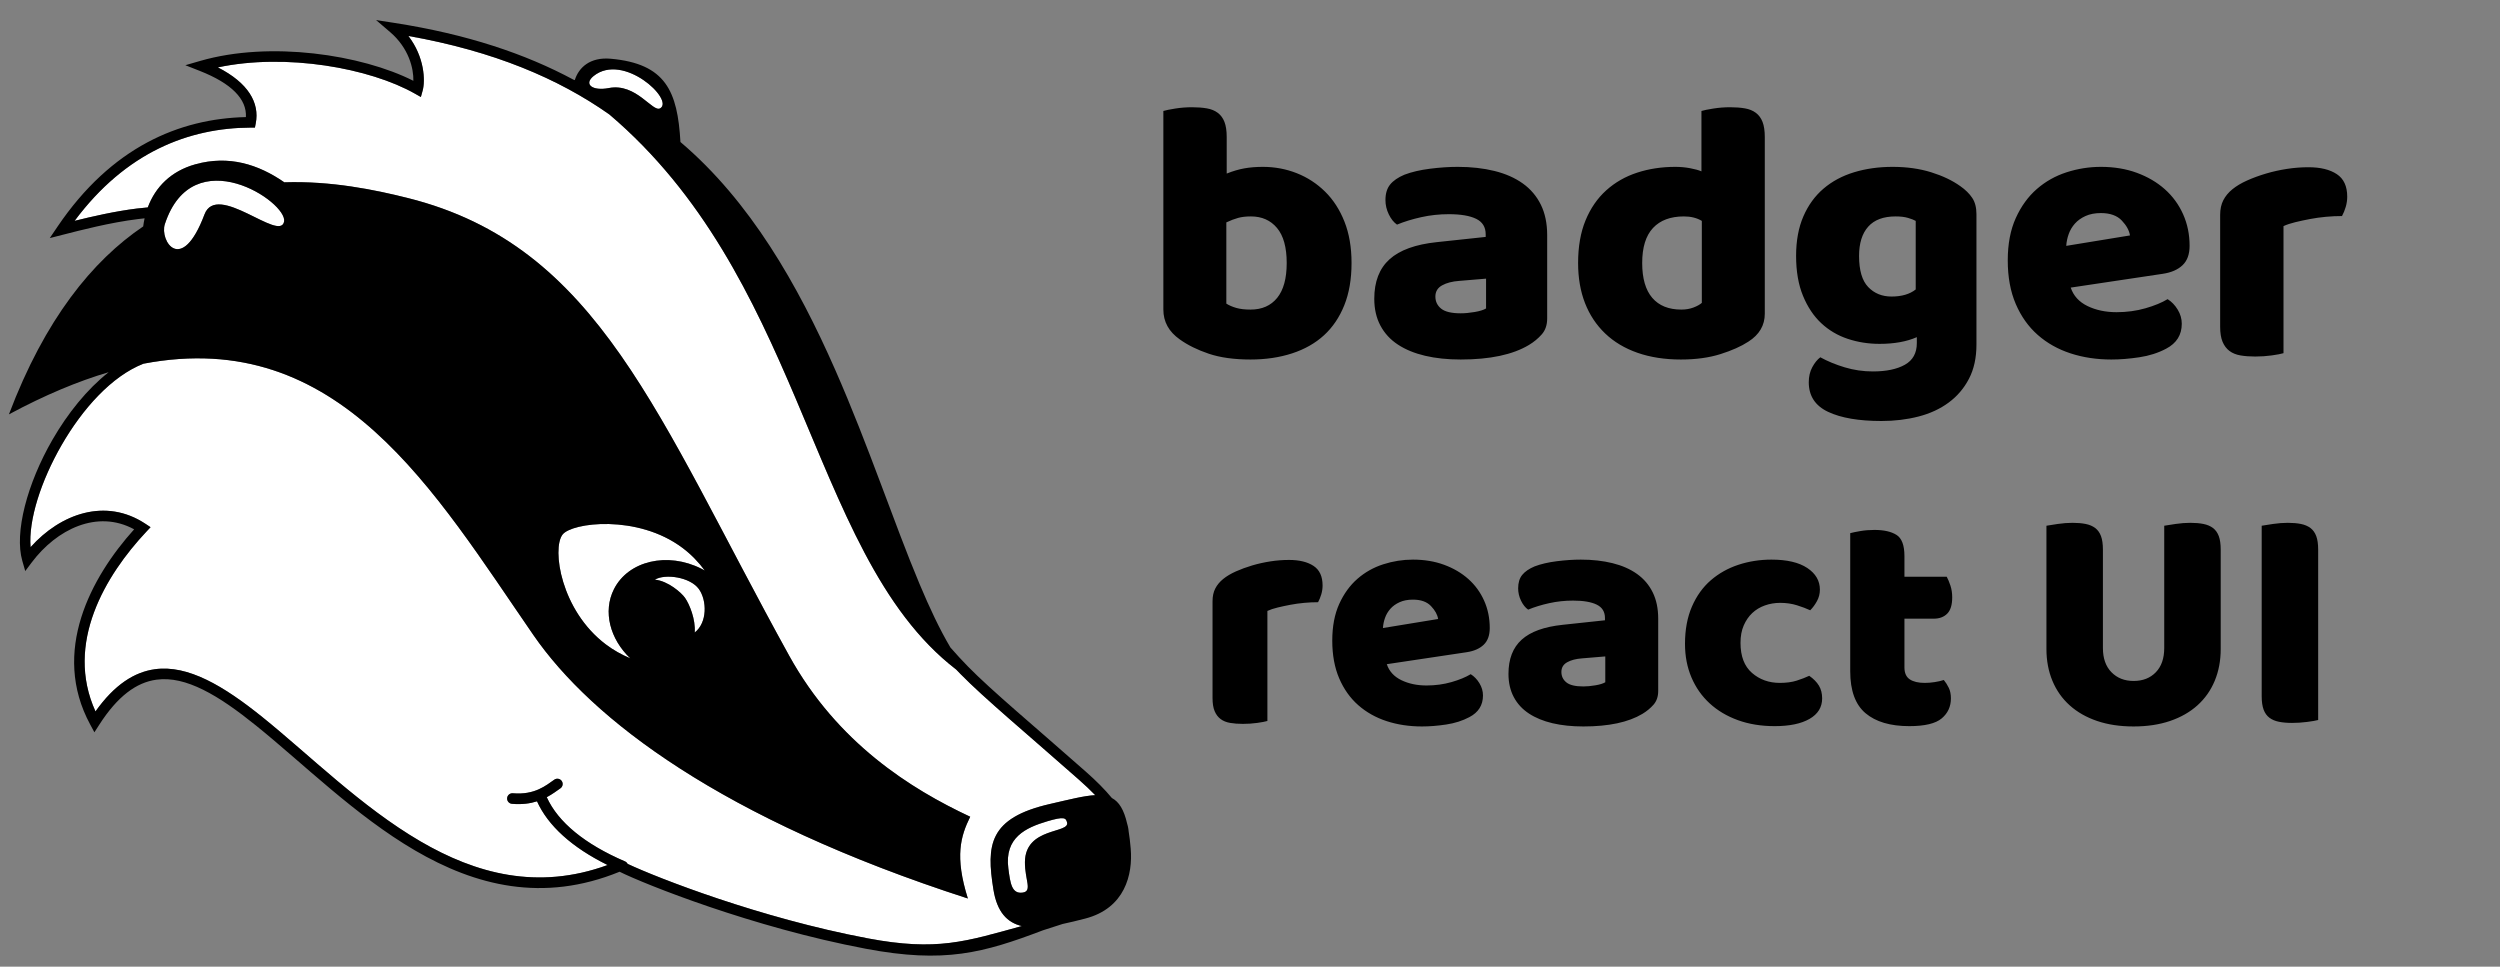 <?xml version="1.0" encoding="UTF-8" standalone="no"?>
<!DOCTYPE svg PUBLIC "-//W3C//DTD SVG 1.1//EN" "http://www.w3.org/Graphics/SVG/1.1/DTD/svg11.dtd">
<svg width="100%" height="100%" viewBox="0 0 900 348" version="1.1" xmlns="http://www.w3.org/2000/svg" xmlns:xlink="http://www.w3.org/1999/xlink" xml:space="preserve" xmlns:serif="http://www.serif.com/" style="fill-rule:evenodd;clip-rule:evenodd;stroke-linejoin:round;stroke-miterlimit:2;">
    <rect x="0" y="0" width="900" height="348" fill="#808080" stroke="none"/>
    <path class="white" d="M251.572,212.02C254.513,216.061 254.715,224.14 250.095,227.707C250.444,223.032 248.285,217.636 246.595,215.207C245.351,213.421 240.529,209.129 235.734,208.678C239.528,206.432 248.479,207.771 251.572,212.02ZM384.14,296.071C385.221,300.139 369.105,297.678 368.976,310.316C368.912,316.686 371.784,320.829 368.158,321.337C364.186,321.893 363.702,317.912 363.009,312.67C361.525,301.448 369.403,297.943 376.939,295.687C383.239,293.8 383.721,294.493 384.14,296.071ZM253.718,205.387C253.325,205.165 252.924,204.95 252.515,204.744C240.306,198.572 226.195,201.866 221.023,212.097C216.954,220.147 219.624,230.108 226.897,236.996C223.855,235.725 220.886,234.082 218.121,232C201.872,219.763 198.65,197.554 202.498,192.469C205.797,188.109 229.508,185.044 245.757,197.281C248.897,199.645 251.533,202.419 253.718,205.387ZM237.701,38.979C234.959,40.644 229.11,29.763 219.15,31.701C213.297,32.839 209.964,30.344 213.732,27.34C224.434,18.806 242.755,35.909 237.701,38.979ZM102.358,65.632C92.93,59.118 82.319,55.79 70.261,59.171C61.606,61.598 55.943,67.285 53.203,74.67C51.916,74.775 50.609,74.911 49.293,75.073C41.358,76.053 33.068,77.961 26.855,79.508C45.336,54.696 68.07,46.037 90.212,45.935L91.775,45.928L92.073,44.393C93.513,36.977 89.339,29.817 78.425,24.264C102.932,19.041 133.157,24.498 149.387,33.721L151.514,34.93L152.164,32.571C153.117,29.113 152.884,20.563 147.007,12.944C177.743,18.398 201.051,28.288 219.375,41.206C253.271,69.998 271.19,107.581 286.422,143.401C303.117,182.661 316.606,219.801 344.235,241.041C344.731,241.562 345.232,242.081 345.737,242.598C354.202,251.26 369.687,264.151 388.439,280.71C390.567,282.59 392.536,284.445 394.289,286.258C390.175,286.465 384.884,287.861 378.121,289.401C355.898,294.457 355.058,304.229 357.619,320.184C358.932,328.361 362.585,332.134 367.854,333.381C347.657,338.931 337.347,342.519 312.425,337.814C273.532,330.471 236.683,316.046 225.943,310.994C225.749,310.608 225.423,310.285 224.995,310.101C210.606,303.913 200.922,296.04 196.833,286.988C198.796,285.944 200.367,284.755 201.74,283.804C202.604,283.205 202.819,282.017 202.22,281.154C201.622,280.29 200.434,280.074 199.57,280.673C196.577,282.748 192.528,286.255 184.628,285.578C183.581,285.489 182.657,286.266 182.568,287.313C182.478,288.361 183.256,289.284 184.303,289.373C187.94,289.685 190.882,289.256 193.326,288.475C197.252,297.211 205.873,305.078 218.736,311.412C193.53,320.617 171.273,314.508 151.338,302.875C130.029,290.441 111.338,271.747 94.517,258.202C80.516,246.928 67.672,239.285 55.79,240.915C48.382,241.931 41.226,246.463 34.375,256.107C23.226,231.606 38.024,207.024 52.658,191.434L54.205,189.786L52.319,188.541C38.022,179.099 21.81,184.908 11.009,196.975C10.204,187.276 14.741,173.112 22.182,160.21C29.69,147.192 40.209,135.4 51.636,130.932C122.17,117.473 156.365,176.933 192.036,228.629C212.984,258.988 259.699,294.806 348.432,323.461C343.645,308.274 345.837,301.003 349.276,294.022C327.909,284.035 301.478,267.497 284.086,236.018C236.493,149.873 215.639,88.568 146.875,71.303C134.894,68.295 119.263,65.091 102.358,65.632ZM102.275,79.762C100.823,87.371 78.096,65.294 73.617,77.189C65.317,99.228 57.382,86.649 59.352,80.667C69.456,49.974 103.609,72.771 102.275,79.762Z" style="fill:white;"/>
    <path class="black" d="M52.054,78.596C51.294,78.672 50.529,78.759 49.759,78.854C39.593,80.108 28.834,82.925 22.777,84.472L17.915,85.714L20.728,81.559C40.142,52.889 64.62,42.703 88.525,42.149C88.888,35.685 83.351,30.024 71.924,25.526L66.722,23.478L72.092,21.924C97.213,14.653 130.162,19.649 148.812,29.092C148.924,24.696 147.199,17.339 140.471,11.578L135.382,7.22L142.003,8.25C168.067,12.303 189.097,19.357 206.402,28.658C206.575,28.721 206.748,28.783 206.921,28.846C208.323,24.341 212.385,20.472 219.865,21.145C239.675,22.925 243.917,32.841 244.961,51.125C270.1,72.457 287.235,102.584 300.677,133.136C312.72,160.511 321.799,188.221 331.031,210.219C334.652,218.847 338.295,226.594 342.151,233.093C344.174,235.417 346.275,237.699 348.461,239.935C356.894,248.564 372.28,261.359 390.96,277.855C394.6,281.069 397.773,284.243 400.276,287.281C402.859,288.644 404.62,291.472 405.778,296.536C405.975,297.173 406.119,297.795 406.209,298.403C406.253,298.697 406.287,298.994 406.314,299.294C406.615,301.13 406.861,303.2 407.058,305.527C407.84,314.777 405.022,326.993 390.631,330.7C387.826,331.422 385.121,332.093 382.547,332.63C378.775,333.843 375.504,334.896 375.505,334.895C353.988,343.064 340.05,346.906 311.718,341.557C270.836,333.838 232.195,318.357 223.053,313.826C195.401,325.115 171.094,318.814 149.418,306.165C127.941,293.633 109.081,274.82 92.128,261.169C85.494,255.827 79.163,251.286 73.076,248.283C67.258,245.412 61.69,243.95 56.308,244.689C49.102,245.677 42.338,250.617 35.728,260.909L33.983,263.626L32.45,260.785C18.325,234.619 32.7,207.872 48.29,190.557C35.023,183.325 20.386,190.519 11.384,202.521L9.087,205.583L8.03,201.904C5.111,191.745 9.777,174.095 18.883,158.307C24.331,148.86 31.344,140.108 39.121,133.986C28.037,137.259 16.107,142.234 3.209,149.173C16.216,114.812 33.291,93.85 51.552,81.51C51.677,80.52 51.845,79.548 52.054,78.596ZM251.572,212.02C248.479,207.771 239.528,206.432 235.734,208.678C240.529,209.129 245.351,213.421 246.595,215.207C248.285,217.636 250.444,223.032 250.095,227.707C254.715,224.14 254.513,216.061 251.572,212.02ZM384.14,296.071C383.721,294.493 383.239,293.8 376.939,295.687C369.403,297.943 361.525,301.448 363.009,312.67C363.702,317.912 364.186,321.893 368.158,321.337C371.784,320.829 368.912,316.686 368.976,310.316C369.105,297.678 385.221,300.139 384.14,296.071ZM253.718,205.387C251.533,202.419 248.897,199.645 245.757,197.281C229.508,185.044 205.797,188.109 202.498,192.469C198.65,197.554 201.872,219.763 218.121,232C220.886,234.082 223.855,235.725 226.897,236.996C219.624,230.108 216.954,220.147 221.023,212.097C226.195,201.866 240.306,198.572 252.515,204.744C252.924,204.95 253.325,205.165 253.718,205.387ZM237.701,38.979C242.755,35.909 224.434,18.806 213.732,27.34C209.964,30.344 213.297,32.839 219.15,31.701C229.11,29.763 234.959,40.644 237.701,38.979ZM102.358,65.632C119.263,65.091 134.894,68.295 146.875,71.303C215.639,88.568 236.493,149.873 284.086,236.018C301.478,267.497 327.909,284.035 349.276,294.022C345.837,301.003 343.645,308.274 348.432,323.461C259.699,294.806 212.984,258.988 192.036,228.629C156.365,176.933 122.17,117.473 51.636,130.932C40.209,135.4 29.69,147.192 22.182,160.21C14.741,173.112 10.204,187.276 11.009,196.975C21.81,184.908 38.022,179.099 52.319,188.541L54.205,189.786L52.658,191.434C38.024,207.024 23.226,231.606 34.375,256.107C41.226,246.463 48.382,241.931 55.79,240.915C67.672,239.285 80.516,246.928 94.517,258.202C111.338,271.747 130.029,290.441 151.338,302.875C171.273,314.508 193.53,320.617 218.736,311.412C205.873,305.078 197.252,297.211 193.326,288.475C190.882,289.256 187.94,289.685 184.303,289.373C183.256,289.284 182.478,288.361 182.568,287.313C182.657,286.266 183.581,285.489 184.628,285.578C192.528,286.255 196.577,282.748 199.57,280.673C200.434,280.074 201.622,280.29 202.22,281.154C202.819,282.017 202.604,283.205 201.74,283.804C200.367,284.755 198.796,285.944 196.833,286.988C200.922,296.04 210.606,303.913 224.995,310.101C225.423,310.285 225.749,310.608 225.943,310.994C236.683,316.046 273.532,330.471 312.425,337.814C337.347,342.519 347.657,338.931 367.854,333.381C362.585,332.134 358.932,328.361 357.619,320.184C355.058,304.229 355.898,294.457 378.121,289.401C384.884,287.861 390.175,286.465 394.289,286.258C392.536,284.445 390.567,282.59 388.439,280.71C369.687,264.151 354.202,251.26 345.737,242.598C345.232,242.081 344.731,241.562 344.235,241.041C316.606,219.801 303.117,182.661 286.422,143.401C271.19,107.581 253.271,69.998 219.375,41.206C201.051,28.288 177.743,18.398 147.007,12.944C152.884,20.563 153.117,29.113 152.164,32.571L151.514,34.93L149.387,33.721C133.157,24.498 102.932,19.041 78.425,24.264C89.339,29.817 93.513,36.977 92.073,44.393L91.775,45.928L90.212,45.935C68.07,46.037 45.336,54.696 26.855,79.508C33.068,77.961 41.358,76.053 49.293,75.073C50.609,74.911 51.916,74.775 53.203,74.67C55.943,67.285 61.606,61.598 70.261,59.171C82.319,55.79 92.93,59.118 102.358,65.632ZM102.275,79.762C103.609,72.771 69.456,49.974 59.352,80.667C57.382,86.649 65.317,99.228 73.617,77.189C78.096,65.294 100.823,87.371 102.275,79.762Z"/>
    <path class="badger" d="M418.81,39.948C419.704,39.68 421.135,39.389 423.103,39.076C425.07,38.763 427.082,38.607 429.139,38.607C431.107,38.607 432.873,38.741 434.438,39.009C436.003,39.277 437.322,39.814 438.396,40.619C439.469,41.424 440.274,42.519 440.81,43.905C441.347,45.292 441.615,47.103 441.615,49.338L441.615,62.485C443.851,61.591 445.975,60.965 447.987,60.607C449.999,60.249 452.213,60.07 454.628,60.07C458.92,60.07 462.989,60.831 466.835,62.351C470.681,63.871 474.079,66.085 477.03,68.991C479.982,71.898 482.307,75.497 484.006,79.79C485.705,84.083 486.555,89.046 486.555,94.681C486.555,100.494 485.683,105.569 483.939,109.907C482.195,114.244 479.758,117.844 476.628,120.706C473.498,123.567 469.675,125.736 465.158,127.212C460.642,128.687 455.656,129.425 450.201,129.425C444.298,129.425 439.29,128.732 435.176,127.346C431.062,125.96 427.574,124.238 424.712,122.181C420.777,119.409 418.81,115.831 418.81,111.449L418.81,39.948ZM450.201,111.449C454.314,111.449 457.512,110.041 459.792,107.224C462.073,104.406 463.213,100.226 463.213,94.681C463.213,89.046 462.05,84.843 459.725,82.071C457.4,79.298 454.27,77.912 450.335,77.912C448.546,77.912 447.003,78.091 445.707,78.449C444.41,78.806 443.001,79.343 441.481,80.059L441.481,109.303C442.465,109.929 443.65,110.443 445.036,110.846C446.422,111.248 448.144,111.449 450.201,111.449ZM524.787,60.07C529.617,60.07 534.021,60.562 538.001,61.546C541.981,62.53 545.379,64.028 548.196,66.04C551.013,68.052 553.182,70.601 554.702,73.686C556.223,76.772 556.983,80.416 556.983,84.62L556.983,114.669C556.983,116.994 556.335,118.895 555.038,120.37C553.741,121.846 552.198,123.12 550.41,124.193C544.597,127.681 536.413,129.425 525.86,129.425C521.121,129.425 516.85,128.978 513.049,128.084C509.248,127.189 505.984,125.848 503.256,124.059C500.529,122.271 498.427,119.99 496.951,117.218C495.476,114.445 494.738,111.226 494.738,107.559C494.738,101.388 496.571,96.648 500.238,93.339C503.905,90.03 509.584,87.973 517.275,87.168L534.848,85.29L534.848,84.351C534.848,81.758 533.708,79.902 531.428,78.784C529.147,77.666 525.86,77.107 521.568,77.107C518.169,77.107 514.86,77.465 511.641,78.18C508.421,78.896 505.515,79.79 502.921,80.863C501.758,80.059 500.775,78.829 499.97,77.174C499.165,75.52 498.762,73.798 498.762,72.01C498.762,69.684 499.321,67.829 500.439,66.442C501.557,65.056 503.279,63.871 505.604,62.887C508.198,61.904 511.261,61.188 514.793,60.741C518.326,60.294 521.657,60.07 524.787,60.07ZM525.86,112.791C527.381,112.791 529.058,112.634 530.891,112.321C532.724,112.008 534.088,111.583 534.983,111.047L534.983,100.315L525.324,101.12C522.82,101.299 520.763,101.835 519.153,102.73C517.543,103.624 516.738,104.965 516.738,106.754C516.738,108.543 517.431,109.996 518.818,111.114C520.204,112.232 522.551,112.791 525.86,112.791ZM568.117,94.681C568.117,88.778 569.012,83.658 570.8,79.321C572.589,74.983 575.071,71.384 578.245,68.522C581.42,65.66 585.132,63.536 589.38,62.15C593.628,60.763 598.211,60.07 603.13,60.07C604.919,60.07 606.663,60.227 608.362,60.54C610.061,60.853 611.447,61.233 612.52,61.68L612.52,39.948C613.415,39.68 614.846,39.389 616.813,39.076C618.781,38.763 620.793,38.607 622.85,38.607C624.817,38.607 626.584,38.741 628.149,39.009C629.714,39.277 631.033,39.814 632.106,40.619C633.179,41.424 633.984,42.519 634.521,43.905C635.057,45.292 635.326,47.103 635.326,49.338L635.326,112.925C635.326,117.128 633.358,120.482 629.423,122.986C626.83,124.685 623.476,126.183 619.362,127.48C615.248,128.777 610.508,129.425 605.142,129.425C599.329,129.425 594.12,128.62 589.514,127.011C584.908,125.401 581.018,123.076 577.843,120.035C574.668,116.994 572.253,113.35 570.599,109.102C568.944,104.854 568.117,100.047 568.117,94.681ZM606.215,77.912C601.386,77.912 597.675,79.298 595.081,82.071C592.488,84.843 591.191,89.046 591.191,94.681C591.191,100.226 592.398,104.406 594.813,107.224C597.227,110.041 600.715,111.449 605.276,111.449C606.886,111.449 608.339,111.203 609.636,110.711C610.933,110.22 611.939,109.661 612.655,109.035L612.655,79.522C610.866,78.449 608.72,77.912 606.215,77.912ZM681.339,60.07C686.436,60.07 691.064,60.719 695.223,62.016C699.382,63.312 702.892,64.989 705.754,67.046C707.542,68.298 708.951,69.684 709.979,71.205C711.008,72.725 711.522,74.693 711.522,77.107L711.522,124.059C711.522,128.799 710.628,132.891 708.839,136.334C707.051,139.777 704.613,142.639 701.528,144.919C698.443,147.2 694.821,148.877 690.662,149.95C686.503,151.023 682.054,151.56 677.314,151.56C669.176,151.56 662.781,150.464 658.131,148.273C653.48,146.082 651.155,142.527 651.155,137.608C651.155,135.551 651.58,133.74 652.43,132.175C653.279,130.61 654.241,129.425 655.314,128.62C657.907,130.051 660.836,131.259 664.101,132.242C667.365,133.226 670.741,133.718 674.229,133.718C679.058,133.718 682.904,132.913 685.766,131.303C688.627,129.694 690.058,127.1 690.058,123.523L690.058,121.376C686.392,122.986 681.92,123.791 676.643,123.791C672.619,123.791 668.796,123.187 665.174,121.98C661.552,120.773 658.377,118.895 655.649,116.346C652.922,113.797 650.73,110.51 649.076,106.486C647.421,102.461 646.594,97.677 646.594,92.132C646.594,86.677 647.466,81.937 649.21,77.912C650.954,73.888 653.369,70.556 656.454,67.918C659.54,65.28 663.206,63.312 667.454,62.016C671.702,60.719 676.33,60.07 681.339,60.07ZM689.656,79.522C689.03,79.164 688.113,78.806 686.906,78.449C685.699,78.091 684.201,77.912 682.412,77.912C678.03,77.912 674.743,79.142 672.552,81.601C670.361,84.061 669.265,87.571 669.265,92.132C669.265,97.319 670.361,101.053 672.552,103.333C674.743,105.614 677.538,106.754 680.936,106.754C684.603,106.754 687.51,105.904 689.656,104.205L689.656,79.522ZM760.084,129.425C754.807,129.425 749.911,128.687 745.395,127.212C740.878,125.736 736.943,123.523 733.59,120.571C730.236,117.62 727.598,113.909 725.675,109.437C723.752,104.965 722.791,99.734 722.791,93.742C722.791,87.839 723.752,82.764 725.675,78.516C727.598,74.268 730.124,70.78 733.254,68.052C736.384,65.325 739.962,63.312 743.986,62.016C748.011,60.719 752.124,60.07 756.328,60.07C761.068,60.07 765.383,60.786 769.273,62.217C773.163,63.648 776.517,65.615 779.334,68.119C782.151,70.623 784.342,73.619 785.908,77.107C787.473,80.595 788.255,84.396 788.255,88.51C788.255,91.551 787.406,93.876 785.706,95.486C784.007,97.095 781.637,98.124 778.596,98.571L745.462,103.535C746.445,106.486 748.458,108.699 751.498,110.175C754.539,111.651 758.027,112.388 761.962,112.388C765.629,112.388 769.094,111.919 772.359,110.98C775.623,110.041 778.283,108.945 780.34,107.693C781.771,108.587 782.979,109.84 783.962,111.449C784.946,113.059 785.438,114.758 785.438,116.547C785.438,120.571 783.56,123.567 779.804,125.535C776.942,127.055 773.722,128.084 770.145,128.62C766.568,129.157 763.214,129.425 760.084,129.425ZM756.328,76.705C754.181,76.705 752.326,77.063 750.761,77.778C749.196,78.493 747.921,79.41 746.937,80.528C745.954,81.646 745.216,82.898 744.724,84.284C744.232,85.67 743.941,87.079 743.852,88.51L766.791,84.754C766.523,82.965 765.539,81.176 763.84,79.388C762.141,77.599 759.637,76.705 756.328,76.705ZM822.061,127.145C821.166,127.413 819.758,127.681 817.835,127.95C815.912,128.218 813.922,128.352 811.865,128.352C809.898,128.352 808.131,128.218 806.566,127.95C805.001,127.681 803.682,127.145 802.609,126.34C801.536,125.535 800.709,124.439 800.127,123.053C799.546,121.667 799.255,119.856 799.255,117.62L799.255,77.376C799.255,75.319 799.635,73.552 800.396,72.077C801.156,70.601 802.251,69.282 803.682,68.119C805.113,66.957 806.879,65.906 808.981,64.967C811.083,64.028 813.341,63.201 815.756,62.485C818.17,61.77 820.674,61.211 823.268,60.808C825.861,60.406 828.455,60.205 831.049,60.205C835.341,60.205 838.74,61.032 841.244,62.686C843.748,64.341 845,67.046 845,70.802C845,72.054 844.821,73.284 844.463,74.491C844.106,75.699 843.659,76.794 843.122,77.778C841.244,77.778 839.321,77.867 837.354,78.046C835.386,78.225 833.463,78.493 831.585,78.851C829.707,79.209 827.941,79.589 826.286,79.991C824.632,80.394 823.223,80.863 822.061,81.4L822.061,127.145Z"/>
    <path class="react-ui" d="M456.264,259.551C455.489,259.783 454.269,260.016 452.604,260.248C450.939,260.48 449.215,260.596 447.434,260.596C445.73,260.596 444.2,260.48 442.845,260.248C441.49,260.016 440.347,259.551 439.418,258.854C438.488,258.157 437.772,257.208 437.268,256.007C436.765,254.807 436.513,253.239 436.513,251.302L436.513,216.449C436.513,214.667 436.842,213.138 437.501,211.86C438.159,210.582 439.108,209.439 440.347,208.432C441.586,207.426 443.116,206.516 444.936,205.702C446.756,204.889 448.712,204.173 450.803,203.553C452.894,202.933 455.063,202.449 457.309,202.101C459.555,201.752 461.801,201.578 464.047,201.578C467.765,201.578 470.708,202.294 472.877,203.727C475.046,205.16 476.13,207.503 476.13,210.756C476.13,211.84 475.975,212.905 475.665,213.951C475.355,214.997 474.968,215.945 474.504,216.797C472.877,216.797 471.212,216.875 469.508,217.03C467.804,217.185 466.139,217.417 464.512,217.727C462.886,218.037 461.356,218.366 459.923,218.714C458.49,219.063 457.27,219.469 456.264,219.934L456.264,259.551ZM511.913,261.526C507.343,261.526 503.103,260.887 499.191,259.609C495.28,258.331 491.872,256.414 488.968,253.858C486.063,251.302 483.778,248.088 482.113,244.215C480.448,240.343 479.615,235.812 479.615,230.623C479.615,225.511 480.448,221.115 482.113,217.436C483.778,213.757 485.966,210.737 488.677,208.374C491.388,206.012 494.486,204.269 497.971,203.146C501.457,202.023 505.02,201.462 508.66,201.462C512.765,201.462 516.502,202.081 519.871,203.321C523.24,204.56 526.145,206.264 528.584,208.432C531.024,210.601 532.922,213.196 534.277,216.216C535.633,219.237 536.31,222.529 536.31,226.092C536.31,228.725 535.574,230.739 534.103,232.133C532.631,233.527 530.579,234.418 527.945,234.805L499.249,239.104C500.101,241.659 501.844,243.576 504.477,244.854C507.111,246.132 510.131,246.771 513.539,246.771C516.715,246.771 519.716,246.365 522.543,245.551C525.37,244.738 527.674,243.789 529.456,242.705C530.695,243.48 531.741,244.564 532.593,245.958C533.445,247.352 533.871,248.824 533.871,250.373C533.871,253.858 532.244,256.453 528.991,258.157C526.513,259.473 523.724,260.364 520.626,260.829C517.528,261.294 514.624,261.526 511.913,261.526ZM508.66,215.868C506.801,215.868 505.194,216.178 503.838,216.797C502.483,217.417 501.379,218.211 500.527,219.179C499.675,220.147 499.036,221.231 498.61,222.432C498.184,223.632 497.933,224.852 497.855,226.092L517.722,222.839C517.489,221.29 516.637,219.74 515.166,218.191C513.694,216.642 511.526,215.868 508.66,215.868ZM569.073,201.462C573.255,201.462 577.069,201.888 580.516,202.74C583.963,203.592 586.906,204.889 589.346,206.632C591.785,208.374 593.664,210.582 594.98,213.254C596.297,215.926 596.955,219.082 596.955,222.722L596.955,248.746C596.955,250.76 596.394,252.406 595.271,253.684C594.148,254.962 592.812,256.066 591.263,256.995C586.228,260.016 579.141,261.526 570.002,261.526C565.897,261.526 562.199,261.139 558.907,260.364C555.615,259.59 552.788,258.428 550.426,256.879C548.064,255.33 546.244,253.355 544.966,250.954C543.688,248.553 543.049,245.764 543.049,242.589C543.049,237.245 544.636,233.14 547.812,230.274C550.987,227.408 555.906,225.627 562.567,224.93L577.786,223.303L577.786,222.49C577.786,220.244 576.798,218.637 574.823,217.669C572.848,216.7 570.002,216.216 566.284,216.216C563.341,216.216 560.475,216.526 557.687,217.146C554.899,217.765 552.382,218.54 550.135,219.469C549.129,218.772 548.277,217.707 547.58,216.275C546.883,214.842 546.534,213.351 546.534,211.802C546.534,209.788 547.018,208.181 547.986,206.98C548.954,205.78 550.445,204.754 552.459,203.902C554.705,203.05 557.358,202.43 560.417,202.043C563.477,201.655 566.362,201.462 569.073,201.462ZM570.002,247.12C571.319,247.12 572.771,246.984 574.359,246.713C575.946,246.442 577.128,246.074 577.902,245.609L577.902,236.315L569.537,237.012C567.369,237.167 565.587,237.632 564.193,238.406C562.799,239.181 562.102,240.343 562.102,241.892C562.102,243.441 562.702,244.699 563.903,245.668C565.103,246.636 567.136,247.12 570.002,247.12ZM640.871,217.03C638.934,217.03 637.095,217.339 635.352,217.959C633.609,218.579 632.099,219.489 630.821,220.689C629.543,221.89 628.517,223.381 627.743,225.162C626.968,226.944 626.581,229.035 626.581,231.436C626.581,236.238 627.955,239.839 630.705,242.24C633.455,244.641 636.804,245.842 640.754,245.842C643.078,245.842 645.092,245.571 646.796,245.029C648.5,244.486 650.01,243.906 651.327,243.286C652.876,244.37 654.037,245.551 654.812,246.829C655.587,248.107 655.974,249.637 655.974,251.418C655.974,254.594 654.463,257.053 651.443,258.796C648.422,260.538 644.24,261.41 638.896,261.41C634.016,261.41 629.601,260.693 625.651,259.26C621.701,257.828 618.313,255.814 615.486,253.219C612.659,250.625 610.471,247.507 608.922,243.867C607.373,240.227 606.598,236.199 606.598,231.784C606.598,226.672 607.431,222.2 609.096,218.366C610.761,214.532 613.027,211.376 615.892,208.897C618.758,206.419 622.069,204.56 625.826,203.321C629.582,202.081 633.551,201.462 637.734,201.462C643.31,201.462 647.609,202.469 650.63,204.482C653.65,206.496 655.161,209.091 655.161,212.266C655.161,213.738 654.812,215.113 654.115,216.391C653.418,217.669 652.605,218.772 651.675,219.702C650.359,219.082 648.771,218.482 646.912,217.901C645.053,217.32 643.039,217.03 640.871,217.03ZM685.599,240.265C685.599,242.279 686.238,243.712 687.516,244.564C688.794,245.416 690.595,245.842 692.918,245.842C694.08,245.842 695.281,245.745 696.52,245.551C697.759,245.358 698.844,245.106 699.773,244.796C700.47,245.648 701.07,246.597 701.574,247.643C702.077,248.688 702.329,249.947 702.329,251.418C702.329,254.362 701.225,256.763 699.018,258.621C696.81,260.48 692.918,261.41 687.342,261.41C680.526,261.41 675.279,259.861 671.6,256.763C667.921,253.665 666.081,248.63 666.081,241.659L666.081,191.935C666.933,191.703 668.153,191.451 669.741,191.18C671.329,190.909 673.013,190.773 674.795,190.773C678.203,190.773 680.855,191.374 682.753,192.574C684.65,193.775 685.599,196.311 685.599,200.184L685.599,207.619L700.819,207.619C701.283,208.471 701.729,209.536 702.155,210.814C702.581,212.092 702.794,213.506 702.794,215.055C702.794,217.765 702.193,219.721 700.993,220.922C699.792,222.122 698.185,222.722 696.171,222.722L685.599,222.722L685.599,240.265ZM799.454,233.643C799.454,237.826 798.737,241.64 797.305,245.087C795.872,248.533 793.8,251.476 791.089,253.916C788.378,256.356 785.086,258.234 781.214,259.551C777.341,260.868 772.965,261.526 768.086,261.526C763.206,261.526 758.83,260.868 754.958,259.551C751.085,258.234 747.793,256.356 745.082,253.916C742.372,251.476 740.3,248.533 738.867,245.087C737.434,241.64 736.718,237.826 736.718,233.643L736.718,189.263C737.57,189.108 738.925,188.895 740.784,188.624C742.643,188.353 744.424,188.217 746.128,188.217C747.909,188.217 749.478,188.353 750.833,188.624C752.189,188.895 753.331,189.379 754.261,190.076C755.19,190.773 755.887,191.742 756.352,192.981C756.816,194.22 757.049,195.847 757.049,197.86L757.049,233.295C757.049,237.012 758.075,239.917 760.128,242.008C762.18,244.099 764.833,245.145 768.086,245.145C771.416,245.145 774.088,244.099 776.102,242.008C778.116,239.917 779.123,237.012 779.123,233.295L779.123,189.263C779.975,189.108 781.33,188.895 783.189,188.624C785.048,188.353 786.829,188.217 788.533,188.217C790.314,188.217 791.883,188.353 793.238,188.624C794.594,188.895 795.736,189.379 796.666,190.076C797.595,190.773 798.292,191.742 798.757,192.981C799.221,194.22 799.454,195.847 799.454,197.86L799.454,233.643ZM834.54,259.202C833.688,259.435 832.352,259.667 830.531,259.899C828.711,260.132 826.911,260.248 825.129,260.248C823.348,260.248 821.779,260.112 820.424,259.841C819.069,259.57 817.926,259.086 816.997,258.389C816.067,257.692 815.37,256.724 814.906,255.485C814.441,254.245 814.208,252.619 814.208,250.605L814.208,189.263C815.06,189.108 816.416,188.895 818.275,188.624C820.134,188.353 821.915,188.217 823.619,188.217C825.4,188.217 826.969,188.353 828.324,188.624C829.68,188.895 830.822,189.379 831.751,190.076C832.681,190.773 833.378,191.742 833.843,192.981C834.307,194.22 834.54,195.847 834.54,197.86L834.54,259.202Z"/>
</svg>
